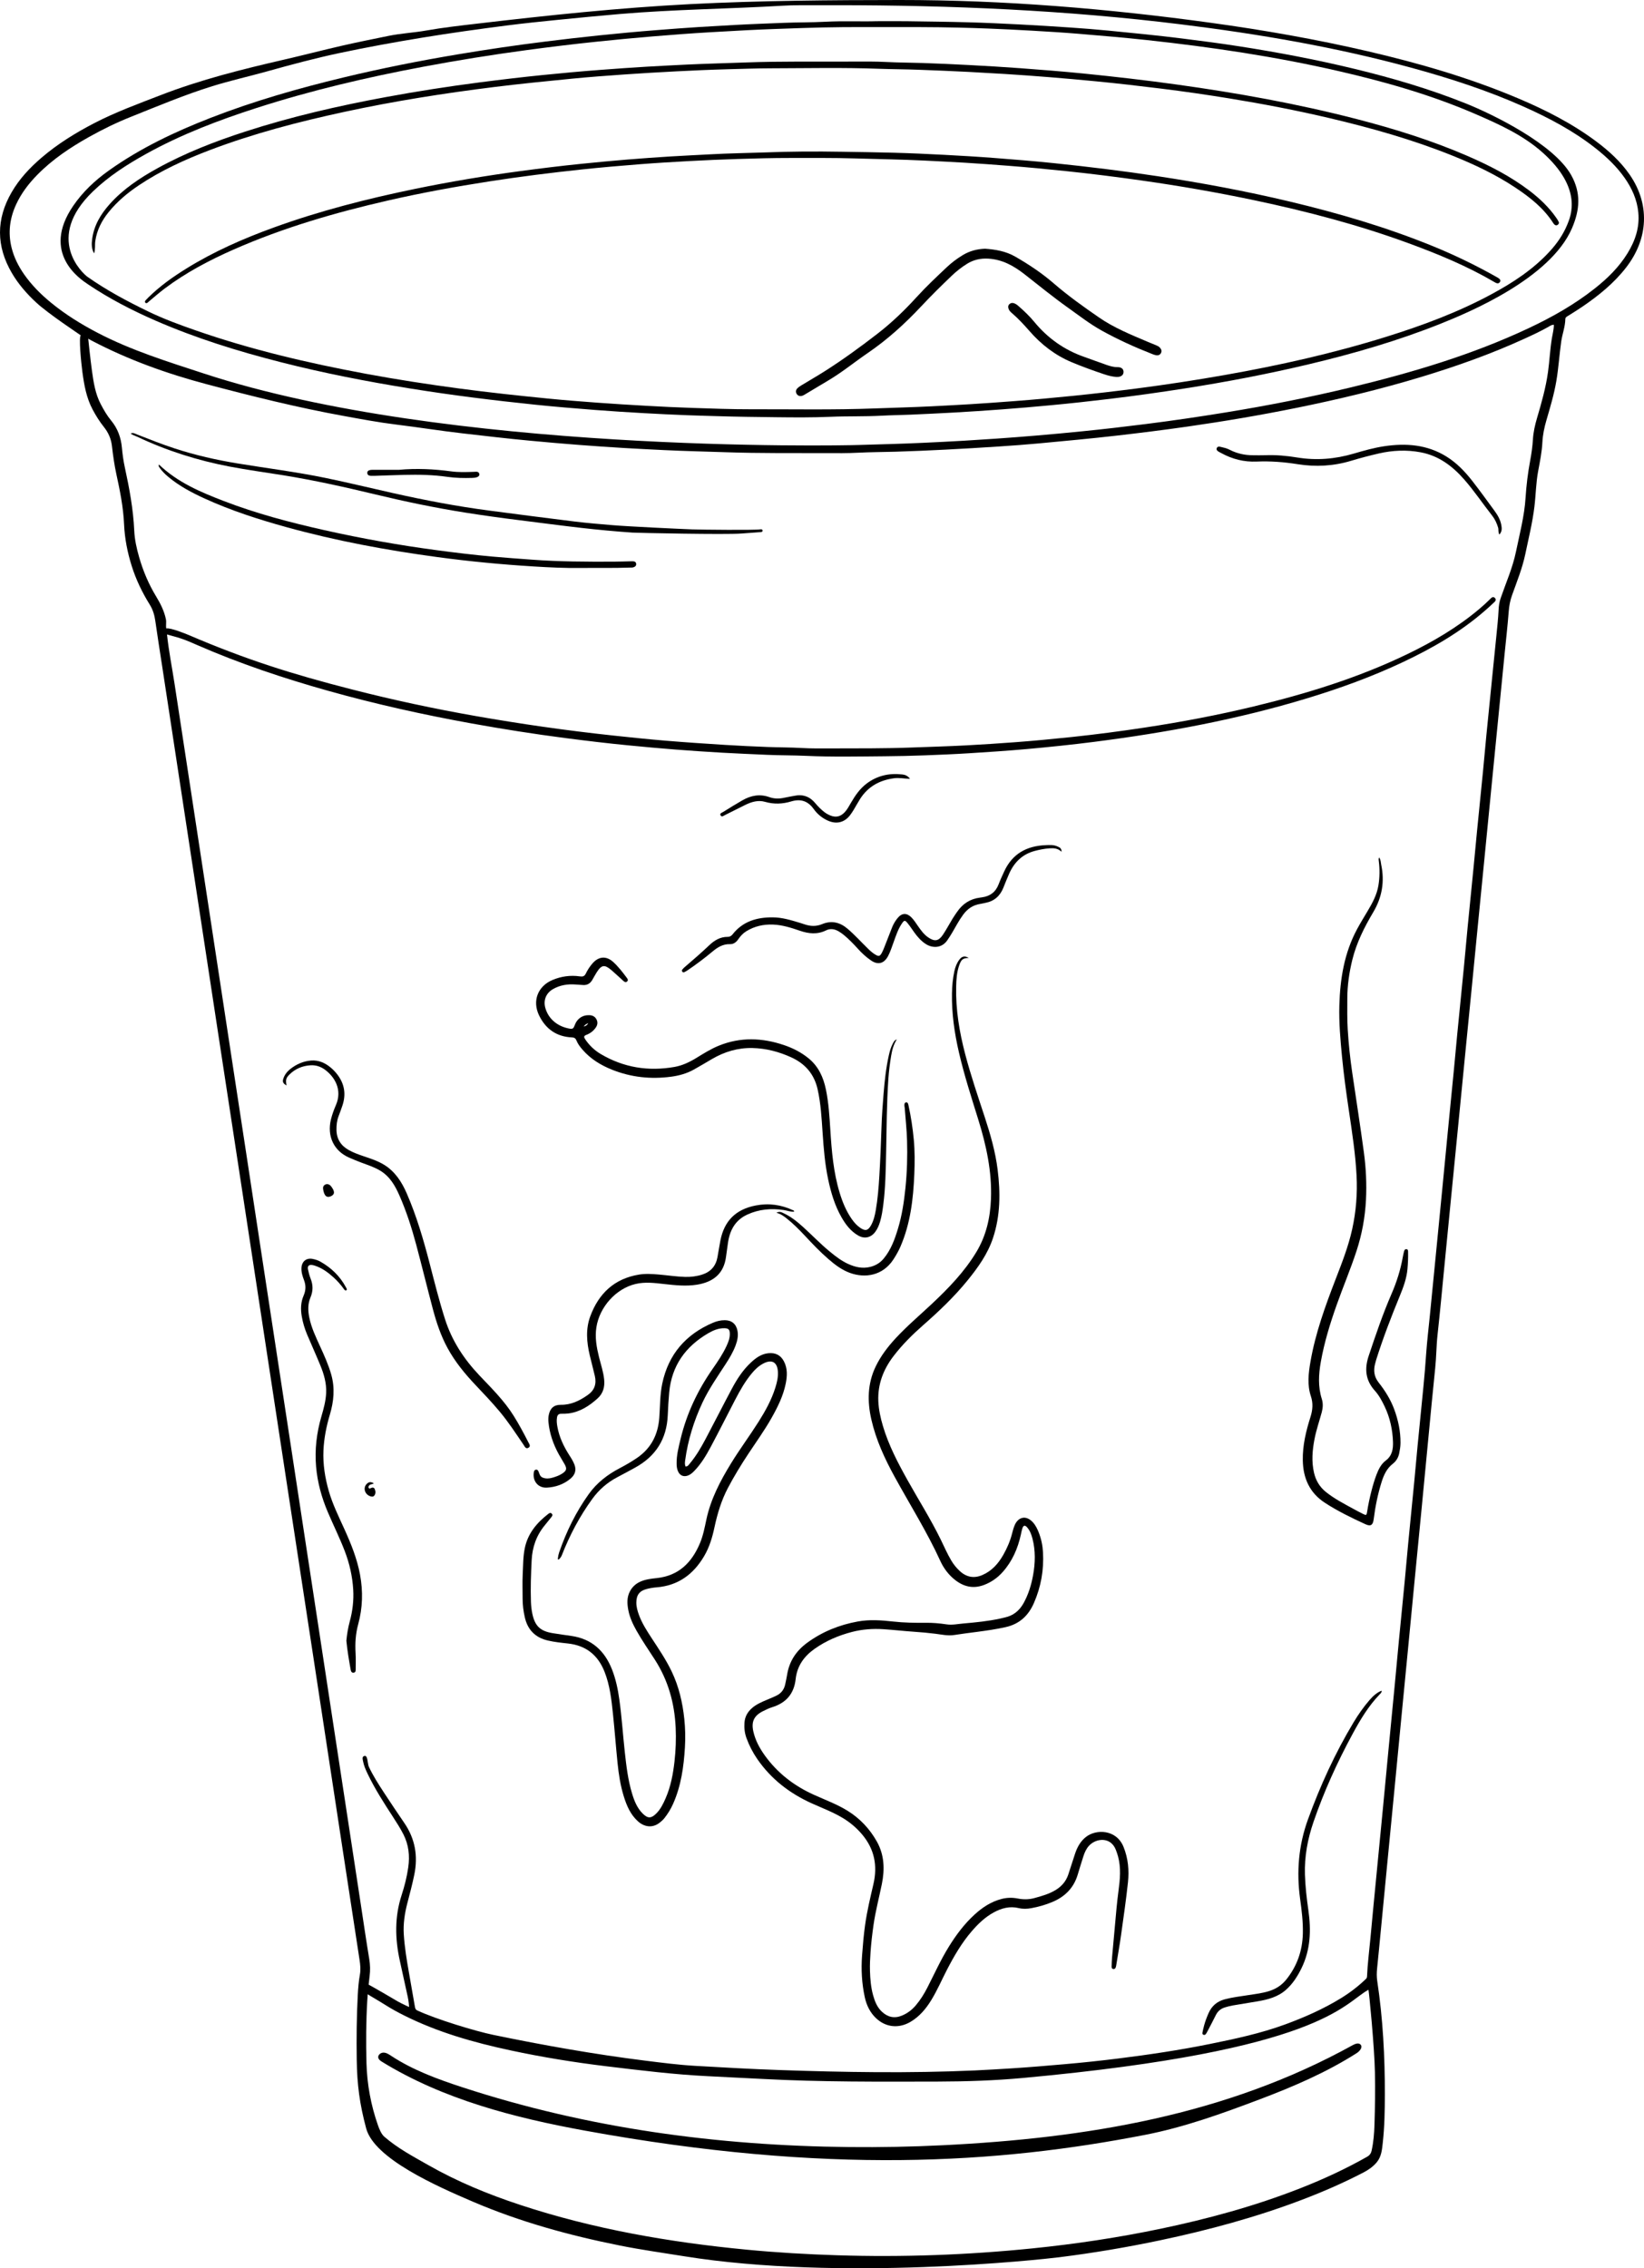 <?xml version="1.0" encoding="UTF-8"?>
<svg xmlns="http://www.w3.org/2000/svg" version="1.1" viewBox="0 0 3438.397 4742.786">
  <!-- Generator: Adobe Illustrator 28.7.2, SVG Export Plug-In . SVG Version: 1.2.0 Build 154)  -->
  <g>
    <g id="Layer_1">
      <g>
        <path d="M3408.065,364.681c-19.092-27.42-43.573-49.561-70.191-69.387-50.14-37.348-105.452-65.414-162.802-89.681-101.622-42.999-207.187-73.505-314.459-98.44-108.127-25.134-217.344-44.249-327.306-59.408C2317.677,18.058,2099.67-.129,1881.918.001c-145.795.087-291.05,1.179-436.714,8.531-149.444,7.677-299.062,23.466-447.022,40.864-35.712,4.199-71.445,8.185-106.888,14.448-26.109,4.614-52.723,5.872-78.73,11.202-32.374,6.635-64.798,13.094-97.005,20.476-40.699,9.327-81.115,19.875-121.805,29.244-87.118,20.059-173.685,41.66-257.352,74.018-47.118,18.223-94.522,35.524-139.45,58.823-39.149,20.303-76.522,43.352-110.115,72.141-24.442,20.947-46.264,44.227-62.499,72.237-32.592,56.225-32.408,112.526.299,168.65,13.663,23.445,31.349,43.641,51.178,62.026,25.439,23.587,90.272,66.291,93.043,68.529-4.242,4.038.673,55.809,3.467,76.696,3.625,27.088,8.318,53.815,21.395,78.418,6.862,12.908,14.533,25.171,23.625,36.558,9.302,11.649,15.039,24.626,16.764,39.572,2.29,19.844,5.033,39.616,9.298,59.193,7.504,34.449,14.505,69.024,16.07,104.392,1.325,29.972,7.058,59.06,16.07,87.646,9.025,28.626,21.99,55.341,37.76,80.74,6.474,10.426,9.779,21.601,11.485,33.681,4.47,31.659,9.532,63.233,14.353,94.843,10.465,68.607,20.926,137.214,31.391,205.821,10.575,69.325,21.152,138.65,31.731,207.975,10.522,68.965,21.051,137.93,31.57,206.895,10.518,68.966,21.015,137.935,31.545,206.899s21.1,137.923,31.637,206.885c10.647,69.681,21.286,139.363,31.912,209.046,10.516,68.966,21.008,137.937,31.519,206.904,9.744,63.939,19.493,127.877,29.252,191.814,10.583,69.323,21.178,138.644,31.772,207.966,10.595,69.323,21.204,138.642,31.79,207.965,10.475,68.606,20.934,137.214,31.387,205.822,10.507,68.969,20.968,137.944,31.505,206.907,11.909,77.942,23.906,155.87,35.796,233.814,1.582,10.368,2.662,20.592.74,31.296-2.495,13.907-3.648,28.122-4.41,42.258-2.425,45.026-2.815,90.097-2.185,135.185.738,52.851,6.077,92.785,19.702,143.869,16.887,63.316,147.41,120.885,223.355,153.394,98.919,42.342,201.949,70.509,307.126,91.585,44.784,8.973,90.002,15.297,135.117,22.542,326.186,52.378,743.657,7.048,784.266,1.958,70.889-8.885,141.259-20.749,211.15-35.485,100.971-21.291,200.361-48.149,296.917-84.907,43.812-16.678,86.741-35.369,128.322-57.032,10.251-5.341,19.773-11.988,27.348-21.066,9.939-11.912,11.049-26.619,12.642-40.921,3.706-33.277,4.266-66.759,4.34-100.193.174-79.701-4.019-159.152-15.923-238.057-1.316-8.718-1.201-17.321-.297-26.057,2.766-26.751,5.279-53.528,7.864-80.297,4.682-48.477,9.33-96.957,14.018-145.433,4.758-49.198,9.564-98.392,14.318-147.59,4.683-48.477,9.309-96.958,13.991-145.435,4.787-49.56,9.628-99.115,14.418-148.675,4.649-48.115,9.239-96.234,13.901-144.348,4.733-48.835,9.56-97.662,14.278-146.499,4.718-48.837,9.329-97.686,14.031-146.526,4.842-50.285,9.465-100.594,14.732-150.834,2.425-23.131,2.343-46.382,4.889-69.516,5.29-48.044,9.689-96.185,14.415-144.292,4.69-47.745,9.31-95.497,13.998-143.242,4.795-48.83,9.653-97.652,14.453-146.48,4.658-47.384,9.263-94.771,13.921-142.154,4.8-48.829,9.649-97.653,14.452-146.481,4.659-47.382,9.275-94.77,13.934-142.154,4.801-48.829,9.638-97.653,14.441-146.481,4.659-47.384,9.282-94.769,13.945-142.152,4.769-48.466,9.565-96.93,14.354-145.395,4.073-41.23,8.146-82.463,12.232-123.692,2.976-30.017,6.42-59.996,8.732-90.064.905-11.76,3.037-22.902,6.988-33.947,10.147-28.368,21.532-56.309,27.74-85.999,6.838-32.707,14.855-65.18,18.933-98.406,3.052-24.877,3.248-50.03,7.866-74.785,3.728-19.986,7.821-39.986,8.864-60.365.804-15.723,3.998-30.861,8.396-45.955,7.92-27.181,16.09-54.283,20.829-82.342,4.609-27.284,6.258-54.874,10.14-82.21,2.243-15.787,8.315-30.893,8.622-47.041.067-3.544,2.567-4.798,5.086-6.381,10.455-6.572,20.995-13.03,31.186-19.997,34.016-23.257,65.828-49.069,91.189-81.924,21.543-27.909,33.939-58.562,36.558-89.692,2.973-35.34-6.655-71.295-29.807-104.546ZM2874.653,4443.551c-.567,17.773-2.016,35.519-5.896,53.03-1.407,6.351-4.271,10.101-9.75,13.203-44.68,25.297-91.141,46.783-138.901,65.525-95.316,37.406-193.697,64.231-293.808,85.09-87.951,18.324-176.686,31.651-266.03,40.735-136.16,13.845-272.657,18.833-409.49,14.466-63.244-2.019-126.373-5.642-189.349-11.703-161.025-15.499-319.74-42.867-473.764-93.708-66.38-21.911-130.869-48.367-191.748-83.031-32.602-18.564-63.647-34.853-92.121-59.413-6.232-5.375-10.561-16.059-13.313-23.924-14.774-42.205-22.83-85.602-24.023-130.274-1.154-43.27-.906-86.537,1.649-129.751.275-4.646.608-9.29.98-13.932,7.073,4.643,19.655,11.538,37.919,23.038,12.129,7.638,24.404,14.34,37.03,20.691,70.928,35.674,146.572,57.088,223.806,73.635,66.315,14.207,133.182,25.059,200.506,33.195,70.959,8.575,141.906,17.361,213.347,20.806,37.71,1.82,75.427,3.669,113.117,5.689,122.412,6.557,244.908,5.751,367.393,5.488,59.255-.128,118.547-2.134,177.564-7.555,626.341-57.533,669.354-155.408,722.297-184.401,1.296,4.814,12.443,118.016,13.575,172.967.757,36.743.178,73.439-.991,110.134ZM3245.745,707.193c-3.876,23.33-4.832,46.975-8.078,70.396-4.563,32.935-13.582,64.676-22.954,96.37-4.351,14.712-7.7,29.494-8.631,44.829-.902,14.891-2.99,29.635-5.739,44.306-4.825,25.741-7.989,51.667-9.658,77.841-2.435,38.228-12.329,75.212-20.026,112.564-6.937,33.669-20.943,64.942-32.038,97.193-2.769,8.049-3.912,15.822-4.301,24.26-.848,18.444-2.965,36.835-4.738,55.23-2.017,20.91-4.239,41.8-6.345,62.701-4.829,47.928-9.704,95.851-14.435,143.79-2.492,25.24-4.617,50.517-7.093,75.759-4.103,41.819-8.402,83.619-12.527,125.436-2.526,25.606-4.816,51.236-7.332,76.843-4.038,41.1-8.24,82.186-12.244,123.29-2.602,26.698-4.868,53.43-7.476,80.128-4.69,47.986-9.573,95.955-14.281,143.94-2.41,24.554-4.546,49.135-6.933,73.692-4.179,43.003-8.491,85.992-12.682,128.994-3.878,39.781-7.642,79.574-11.512,119.356-4.679,48.114-9.412,96.223-14.136,144.333-4.012,40.875-8.038,81.748-12.072,122.621-2.607,26.404-5.845,52.764-7.683,79.221-1.584,22.791-3.386,45.544-5.663,68.271-4.151,41.46-8.275,82.922-12.294,124.395-2.448,25.25-4.584,50.532-7.029,75.783-4.157,42.921-8.512,85.822-12.654,128.745-2.577,26.706-4.818,53.446-7.385,80.153-3.991,41.509-8.19,82.997-12.189,124.504-3.097,32.144-5.966,64.309-9.037,96.456-4.178,43.732-8.482,87.453-12.677,131.183-3.852,40.148-7.595,80.307-11.456,120.454-4.837,50.289-9.764,100.57-14.616,150.857-3.908,40.507-7.886,81.009-11.596,121.534-2.452,26.778-6.021,53.462-7.13,80.351-.129,3.115-1.849,4.422-3.648,6.133-15.587,14.831-32.601,27.805-50.937,39.043-36.716,22.501-75.813,39.789-116.199,54.63-51.671,18.988-105.208,30.378-158.917,41.247-62.898,12.728-126.346,22.143-189.991,30.099-37.725,4.716-75.548,8.724-113.448,12.021-37.174,3.235-74.334,6.431-111.583,8.752-25.324,1.577-50.636,3.143-75.99,4.274-136.251,6.076-272.487,3.815-408.698-.886-58.484-2.019-116.929-5.352-175.356-8.714-34.828-2.004-69.438-6.465-104.072-10.788-107.156-13.373-213.352-32.229-319.052-54.104-35.988-7.448-118.622-32.331-158.402-50.942-4.099-1.917-4.553-5.026-5.18-8.667-4.066-23.581-8.228-47.144-12.372-70.71-4.644-26.412-9.043-52.879-10.733-79.667-1.381-21.899,1.796-43.373,7.264-64.607,5.155-20.014,10.567-39.949,14.718-60.244,7.98-39.028,1.802-74.914-20.766-107.937-14.351-20.998-28.546-42.107-42.476-63.386-11.538-17.626-22.937-35.387-31.892-54.517-2.997-6.4-1.772-26.63-10.577-21.931-3.807,2.031-2.193,6.735-1.543,10.279,1.723,9.371,5.536,17.997,9.621,26.534,15.095,31.552,33.998,60.854,53.008,90.098,7.72,11.878,15.349,23.802,21.813,36.449,11.164,21.842,13.566,44.888,10.185,68.854-2.798,19.823-7.689,39.186-13.873,58.147-14.85,45.533-13.944,91.342-3.743,137.489,6.656,30.109,9.972,45.406,16.583,75.526.383,1.739,1.982,9.191,2.789,21.085-10.621-4.808-21.238-9.856-31.263-16.111-4.487-2.799-38.918-22.805-53.387-30.684.64-6.012,1.32-12.02,2.073-18.014,1.515-12.038,1.193-23.696-.81-35.713-6.331-37.992-11.851-76.118-17.664-114.195-9.815-64.299-19.607-128.602-29.421-192.9-9.815-64.301-19.653-128.597-29.464-192.897-9.813-64.301-19.594-128.605-29.408-192.906-9.814-64.298-19.665-128.592-29.478-192.893-9.811-64.299-19.582-128.605-29.397-192.905-9.814-64.299-19.661-128.594-29.489-192.892-10.653-69.685-21.318-139.368-31.944-209.057-10.516-68.971-20.969-137.952-31.49-206.922-10.522-68.971-21.109-137.931-31.639-206.899-9.817-64.299-19.59-128.605-29.391-192.906-9.748-63.943-19.503-127.884-29.263-191.824-9.869-64.659-19.747-129.316-29.624-193.974-9.816-64.262-19.628-128.524-29.455-192.785-5.273-34.483-12.183-68.754-15.84-103.445,33.934,8.913,41.686,12.778,62.929,22.05,88.995,38.848,180.826,69.588,274.227,95.791,98.908,27.748,199.07,50.002,300.149,68.265,64.913,11.728,130.037,22.001,195.453,30.494,44.181,5.735,88.404,11.013,132.752,15.325,32.805,3.191,65.611,6.229,98.479,8.759,32.518,2.504,65.035,4.734,97.599,6.559,31.137,1.746,62.282,3.044,93.431,4.435,27.22,1.215,54.461.897,81.637,2.14,54.87,2.509,109.744,1.301,164.593.866,27.556-.218,55.178-.835,82.748-1.876,31.157-1.179,62.319-2.46,93.434-4.403,40.491-2.529,80.988-5.199,121.39-8.825,46.883-4.206,93.715-9.068,140.418-15.031,150.934-19.276,300.155-46.955,445.965-91.245,68.16-20.703,135.015-44.973,199.496-75.375,61.645-29.064,120.459-62.781,172.066-107.913,5.738-5.018,11.455-10.072,16.938-15.363,2.977-2.872,7.907-6.219,3.755-10.768-4.195-4.597-7.91-.16-10.919,2.854-6.932,6.945-14.208,13.484-21.704,19.816-45.852,38.73-97.184,68.749-151.005,94.708-102.542,49.459-210.651,82.688-320.989,109.264-75.483,18.181-151.69,32.647-228.462,44.238-50.51,7.627-101.126,14.319-151.932,19.661-39.986,4.204-79.988,8.042-120.091,11.01-33.609,2.486-67.215,4.724-100.87,6.502-38.042,2.01-76.103,3.074-114.161,4.488-56.672,2.105-113.336,1.707-170.008,1.86-19.988.054-40.02.291-59.956-.866-23.58-1.367-47.17-1.2-70.741-2.089-29.705-1.121-59.408-2.494-89.074-4.36-41.579-2.615-83.156-5.387-124.673-8.834-36.442-3.024-72.824-6.83-109.188-10.719-49.332-5.275-98.555-11.442-147.679-18.461-46.635-6.664-93.138-14.085-139.539-22.203-87.214-15.262-173.72-33.803-259.488-55.755-125.715-32.178-221.499-62.351-340.874-113.503-6.2-2.657-39.666-16.257-47.612-13.935-1.28-6.635.557-12.966-.786-19.415-3.634-17.46-11.498-32.834-20.563-47.795-15.543-25.654-27.136-53.004-35.388-81.802-5.218-18.209-9.407-36.674-10.271-55.626-2.046-44.853-10.237-88.75-19.736-132.469-2.938-13.521-4.809-27.209-6.07-40.959-1.943-21.214-8.847-40.277-22.582-56.823-8.612-10.375-15.268-22.02-21.569-33.982-11.624-22.071-15.164-46.112-18.535-70.23-2.817-20.153-7.738-65.645-7.738-66.865,2.345,1.295,4.643,2.689,6.446,3.638,76.955,40.458,158.283,69.577,242.083,91.768,94.445,25.009,189.25,48.597,285.471,66.081,36.461,6.625,72.928,13.521,109.654,18.005,46.74,5.706,93.22,13.238,140.01,18.563,46.78,5.323,93.52,10.916,140.411,15.241,33.903,3.128,67.794,6.242,101.753,8.769,31.795,2.367,63.579,4.689,95.413,6.528,27.865,1.61,55.73,3.028,83.608,4.374,43.133,2.083,86.291,2.972,129.432,4.457,69.761,2.402,139.515,1.565,209.274,1.856,22.168.093,44.376.283,66.5-.858,26.125-1.347,52.257-1.327,78.379-2.105,34.796-1.037,69.582-2.562,104.349-4.331,37.275-1.897,74.534-4.127,111.776-6.576,28.188-1.855,56.373-3.905,84.497-6.534,54.435-5.089,108.875-10.091,163.204-16.346,48.588-5.596,97.108-11.643,145.512-18.564,76.797-10.98,153.286-23.907,229.319-39.326,87.858-17.816,174.985-38.678,260.835-64.659,73.378-22.207,145.521-47.761,215.299-79.658,17.163-7.845,34.313-15.788,50.763-25.131,3.337-1.896,6.605-4.484,11.356-4.185-.053,9.639-2.608,18.754-4.14,27.978ZM3403.689,529.963c-17.971,29.12-42.103,52.589-68.792,73.635-42.468,33.488-89.252,59.827-138.008,82.75-118.503,55.715-243.311,92.637-370.165,123.315-87.442,21.146-175.65,38.477-264.447,52.906-55.076,8.951-110.259,17.059-165.623,24.032-44.557,5.613-89.141,10.861-133.834,15.278-31.358,3.098-62.709,6.157-94.117,8.733-28.519,2.34-57.027,4.669-85.582,6.582-22.412,1.501-44.821,2.972-67.243,4.325-28.589,1.724-57.186,3.042-85.791,4.399-44.59,2.112-89.198,3.095-133.804,4.484-46.864,1.46-862.127,17.07-1369.192-149.196-75.772-24.846-151.653-48.199-222.563-85.12-34.576-18.002-67.627-38.422-97.849-63.184-21.183-17.356-40.418-36.591-56.168-59.115-11.977-17.128-21.249-35.576-26.31-55.924-7.767-31.225-3.891-61.318,9.492-90.353,10.787-23.401,26.203-43.521,44.143-61.817,31.872-32.503,69.281-57.459,108.767-79.547,28.259-15.808,57.351-29.964,87.413-41.957,56.312-22.466,112.185-46.039,170.218-64.058,37.518-11.649,75.817-20.142,113.589-30.686,50.372-14.062,100.853-27.647,152.026-38.51,57.832-12.277,115.985-22.816,174.325-32.388,58.295-9.565,116.797-17.669,175.371-25.22,35.567-4.585,71.264-8.208,106.949-11.806,43.245-4.362,86.514-8.519,129.819-12.227,113.282-9.7,228.603-10.699,341.152-17.395,22.108-1.315,44.329-.913,66.5-.962,14.627-.03,29.256-.066,43.883-.072,241.793-.094,482.771,10.396,722.866,40.143,162.071,20.08,322.809,47.425,480.573,90.488,80.651,22.014,160.044,47.709,236.445,81.908,52.838,23.651,103.824,50.66,149.522,86.708,22.915,18.075,43.968,37.985,60.783,62.022,15.213,21.747,25.862,45.325,28.445,72.084,3.032,31.414-6.606,59.519-22.793,85.746Z"/>
        <path d="M2271.805,3840.5c-11.762,9.035-18.512,21.243-23.133,34.833-5.024,14.769-9.456,29.74-14.467,44.513-4.739,13.97-13.854,24.492-26.457,32.119-13.857,8.386-29.218,12.697-44.652,16.869-11.437,3.091-22.83,3.12-34.485.825-11.116-2.189-22.338-2.013-33.487.828-22.091,5.632-40.416,17.732-56.944,32.862-21.338,19.534-38.472,42.46-53.656,66.978-17.061,27.551-30.344,57.065-45.074,85.827-6.815,13.308-14.655,25.867-24.39,37.278-7.955,9.323-17.479,16.421-28.697,21.062-15.749,6.515-29.767,3.326-42.107-8.345-9.927-9.39-14.632-21.551-18.162-34.194-4.605-16.493-6.016-33.521-6.542-50.557-.402-13.042.226-26.076,1.135-39.139,1.334-19.189,3.544-38.222,6.269-57.24,4.121-28.767,11.546-56.844,17.356-85.257,6.363-31.118,5.431-61.391-10.7-89.819-14.803-26.088-34.737-47.337-60.199-63.276-22.583-14.137-47.588-23.216-71.711-34.136-41.19-18.647-75.893-45.455-102.36-82.355-10.861-15.142-19.606-31.468-23.746-49.839-4.557-20.224,1.33-32.817,19.733-42.177,6.454-3.282,13.09-6.443,19.976-8.593,29.109-9.092,45.52-28.337,48.844-58.829,2.998-27.499,17.692-47.748,39.864-63.357,23.773-16.736,49.965-27.868,78.003-35.123,21.667-5.606,43.67-7.154,65.854-5.695,21.67,1.425,43.266,3.966,64.935,5.386,14.473.949,28.868,2.334,43.258,4.088,13.273,1.617,26.411,4.791,40.032,2.603,15.733-2.526,31.57-4.4,47.369-6.497,20.116-2.669,40.16-5.537,60.016-9.99,28.681-6.431,47.335-23.855,58.861-50.137,14.858-33.876,21.113-69.311,19.097-106.157-.776-14.167-3.624-28.04-8.831-41.339-3.068-7.833-6.731-15.419-12.442-21.607-15.062-16.321-31.212-9.927-37.929,6.124-2.232,5.332-3.88,10.958-5.272,16.578-3.958,15.996-10.373,30.98-18.449,45.247-10.417,18.406-23.967,33.8-43.845,42.4-17.481,7.565-33.323,4.588-47.312-8.323-6.989-6.451-12.885-13.774-17.752-21.953-8.376-14.078-14.844-29.107-22.024-43.783-20.936-42.79-46.439-83.03-69.618-124.568-20.194-36.188-39.424-72.816-51.295-112.821-5.079-17.115-8.944-34.451-9.667-52.269-1.434-35.295,10.602-66.277,31.75-93.983,18.142-23.768,39.276-44.755,61.688-64.438,33.333-29.272,65.446-59.721,93.46-94.259,21.827-26.91,41.83-54.879,52.931-88.249,15.605-46.913,15.709-94.928,9.676-143.194-4.696-37.56-15.171-73.818-26.946-109.732-14.245-43.448-29.068-86.719-40.724-130.983-12.248-46.509-20.153-93.569-19.038-141.852.344-14.894,1.286-29.718,6.212-43.968,4.482-12.966,7.583-15.41,20.145-15.987-8.354-4.765-14.262-3.723-19.927,3.987-5.233,7.122-8.325,15.254-10.193,23.869-3.319,15.301-4.716,30.791-4.988,46.43-.728,41.982,5.228,83.141,14.691,123.918,10.924,47.073,25.751,93.01,40.094,139.088,16.913,54.33,28.983,109.365,26.763,166.805-1.526,39.484-10.028,76.897-30.632,111.009-25.052,41.478-58.466,75.932-93.471,108.756-25.158,23.592-51.546,45.876-75.024,71.232-16.602,17.928-31.373,37.186-42.023,59.353-17.152,35.704-17.659,72.765-9.055,110.572,9.684,42.549,27.783,81.726,48.603,119.714,32.108,58.58,67.78,115.211,95.637,176.121,6.058,13.247,14.504,25.257,25.394,35.143,19.135,17.373,40.796,24.692,66.119,15.091,15.204-5.764,28.186-14.901,38.995-27.033,20.093-22.55,31.642-49.274,38.056-78.478.935-4.252,1.676-8.578,3.03-12.699,2.173-6.612,5.474-7.352,10.029-2.162,5.879,6.699,8.932,14.92,11.13,23.401,6.589,25.424,5.915,51.056,1.284,76.639-3.699,20.444-9.722,40.169-19.916,58.478-8.803,15.809-21.587,26.14-39.426,29.952-3.19.683-6.345,1.529-9.533,2.226-25.193,5.503-50.809,7.993-76.427,10.225-11.881,1.034-23.779,3.664-35.767,1.869-14.381-2.153-28.783-3.428-43.334-3.275-22.872.241-45.711-.083-68.5-2.648-24.551-2.764-49.215-4.498-73.749-.046-38.4,6.969-73.851,21.147-105.536,44.266-23.057,16.825-37.83,38.76-42.278,67.281-1.003,6.441-2.561,12.796-3.83,19.196-2.11,10.639-7.8,18.79-17.442,23.72-6.768,3.462-13.88,6.264-20.899,9.22-11.066,4.662-22.104,9.37-31.282,17.39-9.129,7.977-14.784,17.933-15.656,30.098-.785,10.925.176,21.652,3.997,32.178,5.745,15.827,13.359,30.632,22.878,44.427,28.835,41.789,67.515,71.523,113.485,92.322,21.49,9.724,43.666,17.989,64.055,30.075,15.755,9.338,29.58,20.864,41.435,34.893,25.875,30.62,32.798,65.311,23.819,103.99-6.558,28.252-13.351,56.481-17.389,85.26-2.972,21.181-4.738,42.452-6.341,63.792-2.22,29.573-.602,58.722,5.656,87.553,3.589,16.537,10.887,31.751,23.331,43.618,20.459,19.51,47.707,22.277,72.214,7.852,18.982-11.172,32.594-27.533,43.875-46.072,12.299-20.212,21.652-41.947,32.487-62.916,14.708-28.461,30.735-56.088,51.759-80.475,13.35-15.484,27.946-29.544,46.12-39.433,16.452-8.951,33.502-13.493,52.351-8.954,8.526,2.054,17.393,1.715,26.016.151,15.393-2.792,30.422-7.113,44.814-13.223,25.762-10.935,43.938-29.121,52.215-56.386,4.003-13.188,7.961-26.393,12.228-39.498,2.481-7.616,5.788-14.961,11.181-21.032,14.334-16.141,45.728-20.239,56.626,8.46,1.671,4.402,3.236,8.87,4.471,13.41,6.528,24.02,4.139,48.194.919,72.343-3.112,23.343-5.149,46.791-7.207,70.242-2.026,23.087-4.262,46.155-6.281,69.243-.537,6.142-.686,12.324-.866,18.492-.065,2.223.434,4.534,3.063,5.089,3.022.637,4.855-1.157,5.703-3.809.657-2.057.937-4.243,1.282-6.387,3.289-20.394,6.892-40.745,9.752-61.201,5.113-36.581,10.483-73.15,14.376-109.868,2.656-25.054.431-49.896-9.19-73.822-14.97-37.23-57.248-37.451-78.12-21.419Z"/>
        <path d="M1613.354,2965.389c12.917-22.832,24.663-46.253,29.925-72.123,3.194-15.703,4.149-31.8-3.744-46.846-6.764-12.894-17.677-18.354-32.26-16.947-15.026,1.45-26.3,9.773-36.791,19.509-17.005,15.779-29.341,35.09-40.125,55.331-18.442,34.616-36.14,69.627-54.522,104.275-9.532,17.966-19.725,35.599-32.879,51.279-2.453,2.923-4.456,6.608-9.161,6.561-1.942-4.633-1.325-8.978-.746-13.228,5.731-42.042,18.167-82.104,36.12-120.464,13.295-28.41,31.261-54.048,48.283-80.242,8.121-12.497,15.856-25.24,21.048-39.307,3.663-9.922,5.987-19.983,3.89-30.748-2.754-14.143-12.009-21.971-26.657-21.956-8.481.009-16.654,1.931-24.326,5.19-57.133,24.263-93.421,66.106-106.317,127.32-4.956,23.524-4.395,47.587-6.184,71.408-2.665,35.499-17.148,64.022-46.966,84.291-11.443,7.779-23.375,14.691-35.606,21.079-25.484,13.312-47.819,30.435-64.692,53.922-26.894,37.433-47.024,78.387-62.047,121.889-1.411,4.083-2.326,8.433-2.777,12.732-.733,6.986,6.286-1.431,8.117-6.114,16.469-42.142,37.469-81.845,64.112-118.452,13.664-18.776,30.814-33.711,51.376-44.651,12.823-6.823,25.672-13.601,38.375-20.641,42.883-23.765,65.635-59.719,67.794-109.185.693-15.86,1.558-31.803,3.026-47.697,5.175-56.05,34.059-96.072,81.58-123.821,10.315-6.023,21.484-10.777,33.945-10.517,8.437.175,10.99,2.679,11.249,11.096.287,9.343-3.003,17.812-6.834,26.08-7.979,17.226-18.694,32.827-29.472,48.325-31.014,44.599-53.851,92.864-66.607,145.784-4.168,17.294-8.687,34.499-8.35,52.518.103,5.531.81,10.898,3.142,15.898,4.041,8.667,11.795,11.595,20.668,8.28,5.296-1.978,9.283-5.629,13.089-9.54,14.611-15.005,25.147-32.906,34.896-51.145,17.29-32.346,33.731-65.145,50.63-97.702,10.219-19.685,21.122-38.973,35.491-56.02,6.582-7.809,13.956-14.789,23.104-19.632,18.191-9.628,29.696-3.179,30.844,17.292.64,11.433-2.007,22.352-5.387,33.11-8.015,25.511-20.817,48.685-35.024,71.159-18.641,29.488-39.506,57.498-57.743,87.256-22.493,36.7-42.349,74.51-51.437,117.103-3.557,16.674-6.715,33.504-13.331,49.332-16.991,40.651-44.377,68.359-90.544,73.272-11.443,1.219-23.047,2.519-33.907,7.264-9.743,4.258-17.006,10.845-22.01,20.167-6.785,12.638-6.053,26.039-3.532,39.343,2.932,15.472,9.544,29.655,17.255,43.319,11.8,20.905,25.542,40.583,38.48,60.765,27.748,43.281,41.003,90.819,43.332,141.921,1.08,23.667.202,47.189-2.443,70.637-2.973,26.364-7.86,52.375-18.539,76.927-5.086,11.694-10.651,23.106-19.917,32.221-10.372,10.204-17.446,10.27-27.856.003-12.047-11.88-17.957-27.118-22.666-42.857-8.356-27.922-11.762-56.744-14.928-85.584-4.031-36.722-6.366-73.621-11.467-110.23-3.011-21.61-7.409-42.893-15.493-63.264-15.391-38.782-42.34-63.525-84.616-69.658-13.255-1.922-26.534-3.713-39.745-5.91-25.491-4.24-36.704-14.93-42.069-40.336-1.717-8.133-2.663-16.433-2.955-24.797-1.014-29.055.055-58.062,1.475-87.075,1.337-27.322,9.851-51.854,27.349-73.086,4.615-5.601,9.184-11.24,13.667-16.947,1.792-2.283,3.811-4.846.928-7.657-2.848-2.777-5.381-.777-7.684,1.019-23.818,18.569-42.362,40.763-48.621,71.299-3.66,17.859-3.423,36.076-4.335,54.144-.859,17.045-.155,34.167-.194,51.256-.03,13.117,1.633,26.054,4.5,38.804,5.905,26.258,21.766,42.694,48.27,48.844,13.827,3.209,27.88,4.679,41.902,6.198,37.678,4.081,62.739,23.994,76.601,58.964,11.247,28.373,14.526,58.316,17.672,88.232,3.598,34.22,6.139,68.551,9.607,102.787,2.377,23.461,5.989,46.781,12.946,69.396,6.032,19.607,13.969,38.264,29.659,52.45,12.202,11.031,29.908,15.746,46.432,2.102,3.098-2.557,6.083-5.16,8.607-8.294,7.561-9.391,13.74-19.611,18.637-30.625,16.632-37.411,22.137-77.204,24.611-117.529,1.221-19.915.802-39.888-1.296-59.807-3.64-34.538-11.421-67.887-26.52-99.383-11.831-24.678-27.183-47.187-42.093-69.986-9.945-15.207-19.772-30.465-26.112-47.662-3.158-8.567-5.686-17.272-5.592-26.448.162-15.748,6.699-24.281,21.936-28.201,6.627-1.704,13.49-2.837,20.312-3.374,45.14-3.557,77.085-27.138,99.527-65.204,11.012-18.682,17.135-39.18,21.62-60.221,6.081-28.519,14.408-56.254,28.036-82.194,13.022-24.786,27.635-48.612,43.058-71.97,16.212-24.553,33.482-48.422,47.997-74.079Z"/>
        <path d="M2833.153,4274.37c-1.415.57-2.786,1.248-4.037,1.941-265.187,146.791-558.345,194.556-857.359,209.256-65.144,3.203-130.383,4.472-195.602,3.806-275.471-2.815-545.974-39.061-808.534-124.822-51.893-16.95-103.789-35.86-149.407-65.848-4.908-3.226-10.106-6.7-15.978-6.82-5.872-.12-12.219,4.858-11.096,10.623.768,3.941,4.48,6.505,7.9,8.609,127.941,78.713,277.383,117.092,423.862,143.823,507.926,92.693,864.084,68.698,1171.442,9.053,82.708-16.05,162.208-44.829,240.802-74.567,70.059-26.508,138.75-55.999,202.132-96.293,6.345-4.034,13.37-12.159,8.443-17.838-3.013-3.472-8.021-2.755-12.568-.924Z"/>
        <path d="M2941.314,2611.958c-3.226-.13-4.241,2.376-4.862,4.921-.948,3.876-1.842,7.771-2.545,11.697-4.75,26.548-12.728,51.971-23.522,76.789-18.393,42.289-33.181,85.97-47.794,129.714-9.06,27.122-6.786,51.024,12.941,72.874,8.739,9.682,14.958,21.393,20.595,33.266,11.072,23.312,16.375,48.144,17.298,73.635.522,14.424-1.57,28.893-15.02,38.971-9.811,7.352-15.19,18.243-19.526,29.656-4.138,10.886-7.417,22.005-10.315,33.246-3.804,14.754-6.992,29.645-9.321,44.719-1.07,6.928-1.917,7.347-8.288,4.187-7.154-3.549-14.22-7.291-21.22-11.139-19.409-10.668-39.133-20.812-56.533-34.781-12.992-10.429-21.066-23.785-24.868-39.894-5.619-23.802-3.568-47.479,1.018-71.129,3.67-18.921,10.011-37.119,15.061-55.668,2.533-9.306,3.044-18.742.114-27.939-8.188-25.7-6.656-51.612-2.041-77.559,7.265-40.858,19.432-80.36,33.288-119.412,13.352-37.632,28.929-74.436,41.36-112.408,11.354-34.68,17.917-70.309,19.768-106.643,1.7-33.382.089-66.833-4.41-99.939-7.559-55.641-16.181-111.139-24.367-166.695-4.385-29.757-7.508-59.677-9.346-89.667-1.332-21.735-.964-43.591-.885-65.392.101-27.312,3.99-54.179,10.538-80.687,8.808-35.654,25.106-68.018,43.709-99.329,18.446-31.048,24.122-64.108,16.625-99.431-1.024-4.824-.648-10.049-4.364-15.043-1.514,3.113-.959,5.28-.685,7.423,2.172,16.992,2.019,33.982-.715,50.871-3.195,19.747-12.597,36.961-22.684,53.868-7.441,12.471-15.056,24.86-21.936,37.641-26.814,49.803-35.6,103.966-37.127,159.606-.984,35.919,2.131,71.712,5.585,107.468,3.66,37.888,8.898,75.568,14.467,113.193,6.632,44.804,13.582,89.592,15.937,134.841,1.967,37.795-.977,75.386-9.165,112.499-7.939,35.972-21.347,70.08-34.547,104.282-21.714,56.257-42.316,112.862-52.678,172.578-4.181,24.102-7.066,48.441.837,72.179,4.995,15.005,3.781,28.861-.863,43.544-9.316,29.457-16.601,59.44-16.016,90.67.695,37.151,14.087,67.802,46.209,88.707,26.873,17.49,55.612,31.45,84.667,44.761,11.184,5.123,15.835,1.981,17.404-10.503,3.309-26.318,8.53-52.198,16.463-77.549,4.639-14.824,10.821-28.445,23.491-38.306,7.135-5.554,11.633-13.075,13.386-21.858,1.414-7.078,2.658-14.212,2.721-21.545.212-24.277-4.717-47.55-13.032-70.208-7.592-20.683-19.186-39.136-32.705-56.308-9.696-12.316-11.166-25.509-7.157-39.981.678-2.448,1.216-4.939,1.979-7.36,14.309-45.387,31.391-89.757,49.473-133.742,7.478-18.19,14.241-36.457,16.014-56.264,1.069-11.956,1.527-23.906,1.289-35.892-.051-2.556-.164-5.392-3.701-5.535Z"/>
        <path d="M1195.997,2169.134c5.037.238,7.699,1.625,9.652,6.517,2.826,7.08,7.535,13.206,12.551,19.009,16.794,19.435,38,32.438,61.536,41.887,39.945,16.039,81.391,20.443,123.902,14.772,16.611-2.216,32.743-6.647,47.503-14.915,12.668-7.094,25.163-14.502,37.673-21.874,26.241-15.464,54.656-23.894,85.014-23.193,28.155.65,55.177,7.697,80.927,19.434,29.363,13.386,48.167,35.073,55.31,66.97,6.69,29.874,8.336,60.267,10.376,90.601,2.214,32.937,4.861,65.792,11.744,98.124,5.836,27.419,13.769,54.186,27.787,78.744,8.744,15.319,19.214,29.127,34.859,38.143,13.051,7.521,26.49,4.685,35.568-7.372,4.877-6.478,7.951-13.823,10.25-21.512,3.545-11.854,5.284-24.054,6.831-36.296,4.511-35.69,5.051-71.65,5.82-107.491,1.108-51.527,1.159-103.067,4.686-154.519,1.117-16.282,3.124-32.444,5.828-48.532,2.02-12.019,5.024-23.692,11.821-34.241-4.808,1.382-6.477,5.331-8.417,8.93-4.173,7.744-6.428,16.19-8.322,24.688-5.92,26.584-8.747,53.623-10.966,80.702-1.895,23.109-3.553,46.267-4.298,69.435-1.083,33.724-2.452,67.42-4.455,101.103-1.442,24.26-3.364,48.46-7.523,72.403-1.86,10.7-4.393,21.392-9.705,31.066-6.269,11.419-12.111,12.891-22.693,5.653-7.265-4.971-13.033-11.51-18.044-18.723-11.524-16.594-19.067-35.046-24.939-54.212-13.17-42.979-16.817-87.423-19.648-131.94-1.796-28.223-3.494-56.429-9.197-84.214-5.246-25.564-15.496-48.404-36.225-65.325-15.364-12.543-32.795-21.435-51.517-27.766-45.502-15.386-90.928-17.147-136.149,1.211-16.574,6.728-31.66,16.209-46.821,25.521-14.348,8.813-29.363,16.022-46.049,18.964-54.594,9.626-106.183,1.421-154.127-26.916-13.277-7.847-24.283-18.343-32.857-31.308-2.842-4.298-2.807-6.75,2.685-8.825,7.924-2.993,14.645-8.022,19.576-15.101,3.547-5.094,4.779-10.546,2.013-16.423-2.9-6.159-7.776-9.205-14.6-9.599-14.551-.839-26.383,6.789-31.626,21.566-1.721,4.854-3.572,7.626-9.06,6.773-24.086-3.744-45.062-18.59-52.121-43.509-4.507-15.915,1.393-30.855,15.672-39.191,14.917-8.707,31.357-11.174,48.27-9.77,5.047.42,10.109.679,15.16,1.014,8.46.56,14.705-3.203,18.964-10.371,3.153-5.306,5.973-10.818,9.281-16.022,10.191-16.028,16.502-16.996,31.045-4.543,8.268,7.08,16.176,14.578,24.253,21.879,2.521,2.279,5.325,4.533,8.514,1.556,2.818-2.63.804-5.451-.926-7.755-8.724-11.621-17.549-23.211-28.353-32.998-14.3-12.954-30.137-11.834-42.944,2.71-5.794,6.579-10.592,13.934-14.371,21.778-2.765,5.739-6.504,6.549-12.278,5.719-19.822-2.849-39.154-.159-57.508,7.622-30.71,13.017-42.418,43.976-27.866,73.952,13.817,28.462,36.508,44.502,68.531,46.009ZM1230.38,2139.425c-2.811,4.805-5.906,6.042-9.574,6.941q2.846-4.527,9.574-6.941Z"/>
        <path d="M1143.701,3110.533c18.423-.983,35.717-6.988,49.958-19.198,8.556-7.335,12.225-16.859,7.988-28.376-2.665-7.243-6.705-13.656-10.829-20.061-11.89-18.469-21.187-38.022-25.105-59.835-1.159-6.457-1.888-12.905-.713-19.471.906-5.06,3.516-7.595,8.86-7.524,5.063.068,10.182.001,15.192-.653,24.08-3.145,43.497-15.75,60.911-31.56,11.405-10.355,15.183-23.733,13.618-39.367-1.61-16.086-6.849-31.131-10.68-46.59-5.074-20.47-8.874-40.861-5.625-62.282,6.473-42.681,40.881-81.217,82.072-90.922,19.88-4.684,39.679-2.103,59.461.089,23.095,2.559,46.204,5.127,69.331,1.334,33.835-5.551,55.919-23.139,60.374-58.664,1.172-9.338,2.597-18.643,3.891-27.965,3.719-26.789,15.158-48.38,40.922-60.087,24.196-10.993,49.496-13.201,75.601-9.335,7.29,1.08,14.381,3.992,21.842,3.499.357-2.231-.928-2.458-1.835-2.884-25.075-11.765-51.157-15.398-78.472-10.08-41.335,8.046-65.572,31.806-73.701,72.869-2.321,11.72-4.012,23.564-6.204,35.312-3.437,18.433-14,30.504-32.034,36.311-11.576,3.729-23.615,5.131-35.384,4.831-18.411-.468-36.75-3.375-55.144-4.961-13.746-1.184-27.597-2.142-41.282.082-51.624,8.39-84.488,39.336-102.186,87.232-9.891,26.771-7.517,54.263-1.108,81.506,3.405,14.473,7.375,28.815,10.677,43.31,3.736,16.402-.448,29.725-14.915,39.832-17.035,11.901-34.712,20.681-56.214,20.434-14.655-.168-22.695,7.433-25.371,21.838-.867,4.666-.982,9.393-.539,14.121,2.268,24.241,10.157,46.69,21.838,67.887,3.854,6.993,8.269,13.677,12.11,20.676,5.047,9.195,3.971,13.137-4.886,19.086-6.402,4.3-13.621,6.75-20.976,8.87-6.798,1.96-13.505,2.42-20.239-.306-5.486-2.22-6.506-7.361-8.338-12.071-.935-2.406-2.432-4.848-5.436-4.5-3.458.402-4.351,3.143-4.786,6.286-2.479,17.889,9.225,32.251,27.353,31.285Z"/>
        <path d="M1105.536,3027.012c5.036-3.162,1.219-7.958-.639-11.618-9.536-18.78-19.495-37.332-30.68-55.208-19.817-31.671-46.319-57.677-71.765-84.539-32.164-33.954-57.197-72.056-71.569-116.938-12.404-38.735-22.203-78.16-32.419-117.48-12.875-49.56-27.227-98.642-47.674-145.703-10.429-24.005-24.191-45.607-47.102-59.823-13.374-8.3-28.281-13.098-43.074-18.082-10.676-3.598-21.269-7.385-31.135-12.908-16.556-9.268-25.516-23.143-25.75-42.396-.115-9.52.851-18.822,4.168-27.812,2.889-7.829,5.92-15.616,8.503-23.546,7.505-23.048,4.212-44.354-10.541-63.813-4.206-5.549-8.988-10.562-14.247-14.965-11.783-9.866-25.425-15.9-40.993-14.676-15.885,1.25-30.251,7.47-42.826,17.277-7.252,5.654-12.934,12.611-15.563,21.804-1.731,6.059.582,9.497,7.09,12.935-2.212-11.692-1.265-15.563,6.163-22.868,12.133-11.93,26.927-18.137,43.877-19.196,11.365-.709,21.545,2.737,30.569,9.452,19.945,14.84,36.533,41.571,22.668,73.66-4.161,9.631-7.8,19.535-10.361,29.792-8.876,35.539,6.415,66.293,37.683,80.029,8.299,3.645,16.694,7.097,25.176,10.29,13.578,5.113,27.454,9.484,40.004,17.016,20.385,12.233,31.427,31.723,40.553,52.574,14.435,32.987,25.452,67.197,34.743,101.917,12,44.849,22.983,89.969,34.893,134.843,7.455,28.09,16.626,55.616,30.569,81.334,15.887,29.308,36.857,54.69,59.7,78.721,16.749,17.622,33.422,35.313,49.088,53.944,18.517,22.022,34.099,46.107,50.277,69.79,2.474,3.623,4.737,9.885,10.612,6.195Z"/>
        <path d="M720.163,3197.012c-11.848-26.09-24.611-51.812-32.543-79.519-7.94-27.734-12.419-55.975-11.12-84.834,1.145-25.445,6.12-50.359,13.396-74.742,8.252-27.653,10.91-55.349,2.957-83.569-5.738-20.361-14.408-39.515-23.152-58.67-9.04-19.802-18.524-39.439-22.857-61.019-2.839-14.146-3.235-28.221,2.486-41.716,5.558-13.111,5.659-25.889.426-39.099-2.523-6.369-4.278-13.118-5.645-19.845-1.336-6.572,1.889-9.853,8.45-8.979,3.544.472,7.047,1.708,10.404,3.021,13.045,5.104,24.028,13.383,34.339,22.668,8.401,7.566,15.85,15.962,22.362,25.205,1.058,1.501,2.622,3.039,4.497,2.037,2.093-1.119,1.142-3.042.22-4.667-.357-.632-.691-1.277-1.037-1.917-12.4-23.034-30.48-40.42-53.093-53.254-5.087-2.888-10.667-4.637-16.364-5.787-13.119-2.649-22.735,5.293-23.388,18.721-.436,8.978,2.155,17.358,5.25,25.405,4.314,11.222,4.012,21.675-.77,32.67-5.957,13.696-6.413,28.245-3.938,42.809,2.254,13.269,6.061,26.166,11.305,38.56,9.048,21.381,18.651,42.532,27.473,64.004,7.618,18.542,13.252,37.704,12.321,58.077-.766,16.772-5.212,32.875-9.886,48.9-10.057,34.481-14.269,69.604-11.14,105.459,2.862,32.802,11.503,64.146,24.326,94.41,11.608,27.395,24.928,54.04,35.585,81.857,9.939,25.94,16.031,52.757,17.715,80.405,1.373,22.563-1.311,44.92-7.242,66.776-3.622,13.341-5.836,26.887-7.071,40.353,1.959,20.476,5.41,40.469,8.957,60.441.563,3.169,1.74,6.729,6.1,6.308,4.5-.435,4.461-4.141,4.465-7.419.013-11.264.416-22.56-.262-33.787-1.233-20.452.118-40.464,5.542-60.366,9.294-34.099,10.227-68.579,3.767-103.434-6.213-33.52-18.855-64.675-32.835-95.461Z"/>
        <path d="M1589.912,1106.874c-11.178,1.86-121.964.798-142.274.06-22.872-.832-134.397-6.078-167.236-8.902-25.988-2.235-52.011-4.303-77.892-7.47-60.062-7.35-120.063-15.201-180.059-23.068-67.289-8.825-133.873-21.581-200.084-36.386-47.076-10.526-93.948-21.948-141.204-31.701-61.126-12.615-123.04-20.333-184.571-30.432-44.433-7.294-88.273-17.267-131.123-31.258-26.575-8.677-52.565-18.954-78.575-29.17-4.197-1.648-8.339-4.591-13.531-2.12,4.037,3.518,9.069,4.628,13.558,6.754,61.668,29.2,126.195,49.556,193.162,62.375,37.035,7.09,74.405,12.076,111.612,18.085,64.477,10.415,128.208,24.506,191.697,39.785,63.131,15.193,126.658,28.485,190.837,38.587,36.906,5.809,73.891,10.961,110.965,15.547,43.529,5.385,86.998,11.299,130.578,16.227,35.653,4.031,71.382,7.437,107.202,9.863,9.025.61,195.61,4.583,228.149,1.893,12.997-1.074,26.011-1.951,39.022-2.876,2.255-.161,4.869-.467,4.799-3.103-.073-2.797-2.895-3.046-5.034-2.689Z"/>
        <path d="M1430.834,2032.893c2.61-1.206,5.143-2.654,7.527-4.269,18.056-12.22,35.442-25.329,52.178-39.31,10.493-8.766,21.69-15.596,36.266-15.142,7.315.229,13.022-4.054,17.14-10.092,4.558-6.685,9.969-12.606,16.836-16.845,17.18-10.604,36.072-14.823,56.135-14.015,19.458.781,37.813,6.644,55.99,12.884,18.451,6.334,36.444,8.304,54.744-.737,9.494-4.69,19.077-2.72,27.836,2.935,3.346,2.159,6.667,4.413,9.72,6.959,10.342,8.624,19.751,18.221,28.742,28.232,8.28,9.22,17.359,17.603,27.55,24.621,14.788,10.185,27.552,6.789,35.957-9.172,4.755-9.03,7.796-18.753,11.278-28.293,4.973-13.628,9.298-27.56,17.583-39.699,4.884-7.154,6.473-7.353,11.981-.582,5.031,6.184,9.374,12.929,14.04,19.413,6.838,9.502,14.554,18.228,24.531,24.48,13.116,8.219,32.616,8.986,44.355-8.133,3.484-5.082,6.88-10.241,9.999-15.551,7.533-12.826,14.365-26.033,23.248-38.082,9.091-12.331,20.574-20.191,35.804-22.476,3.579-.537,7.087-1.535,10.649-2.2,18.357-3.43,30.533-14.209,37.469-31.315,4.089-10.088,7.979-20.27,12.459-30.185,10.558-23.368,27.313-39.966,52.611-46.895,10.518-2.88,21.202-4.931,32.075-5.634,8.391-.542,16.767-.282,24.695,7.212.042-7.991-4.573-9.262-8.278-11.02-8.207-3.895-17.091-3.164-25.753-2.787-39.088,1.7-68.976,18.107-85.854,54.718-4.101,8.896-8.222,17.814-11.698,26.962-6.169,16.231-17.809,25.097-34.793,27.378-1.441.193-2.871.453-4.313.636-20.318,2.585-36.014,12.649-47.548,29.418-3.291,4.785-6.664,9.527-9.678,14.485-6.788,11.164-12.921,22.755-20.16,33.613-9.104,13.658-17.543,14.841-31.093,5.447-8.829-6.121-14.977-14.725-21.028-23.354-4.379-6.242-8.386-12.749-13.787-18.213-9.781-9.896-19.882-9.619-28.784,1.14-4.874,5.891-8.824,12.467-11.654,19.608-5.347,13.491-10.528,27.047-15.854,40.545-1.597,4.047-3.195,8.129-5.23,11.962-4.381,8.252-6.633,8.895-14.409,4.25-5.637-3.369-10.432-7.808-15.132-12.392-14.3-13.948-27.661-28.857-42.954-41.79-15.789-13.354-33.465-17.334-52.725-9.345-12.144,5.038-23.84,4.708-35.893.759-3.104-1.017-6.195-2.08-9.321-3.027-19.095-5.784-38.168-11.787-58.396-11.879-33.024-.149-62.49,8.348-83.789,35.663-2.797,3.587-6.271,5.17-10.238,5.134-15.717-.139-28.044,7.581-38.655,17.682-16.585,15.787-33.934,30.659-51.256,45.587-1.893,1.632-3.668,3.456-5.215,5.416-.946,1.199-.587,2.856.241,4.1.89,1.339,2.522,1.807,3.848,1.194Z"/>
        <path d="M1325.429,1173.771c-2.133-.297-4.335-.174-6.505-.13-11.984.248-23.964.717-35.947.764-56.627.218-113.226.043-169.77-4.137-28.171-2.081-56.34-4.034-84.478-6.587-38.241-3.47-76.33-8.077-114.388-13.134-79.454-10.562-158.286-24.585-236.47-42.16-71.203-16.006-141.739-34.555-209.947-60.83-48.527-18.694-96.451-38.805-135.526-76.318-1.212,3.1-.036,4.603.943,6.039,5.152,7.565,11.581,13.936,18.582,19.778,23.081,19.264,49.391,33.174,76.528,45.543,54.976,25.06,112.304,43.503,170.434,59.578,103.967,28.75,209.77,48.319,316.568,62.746,66.414,8.972,133.12,15.33,199.994,19.459,32.937,2.033,65.946,3.619,99.009,3.223,34.151-.411,68.316.433,102.463-.808,3.236-.118,6.496.312,9.609-1.27,2.952-1.498,4.485-3.583,4.007-6.921-.42-2.932-2.388-4.455-5.106-4.834Z"/>
        <path d="M2864.308,3554.744c-12.606,14.606-23.619,30.366-33.53,46.882-38.606,64.326-69.599,132.258-95.199,202.682-19.591,53.89-24.259,109.22-16.435,166.029,3.303,23.986,6.356,48.12,5.746,72.559-.902,36.119-12.13,68.237-34.8,96.373-8.91,11.061-20.193,18.668-33.554,23.236-14.844,5.073-30.389,6.741-45.772,9.156-16.455,2.582-33.041,4.488-49.183,8.757-16.098,4.258-27.514,14.063-34.139,29.473-3.589,8.35-6.834,16.805-9.174,25.581-1.306,4.898-2.433,9.853-3.383,14.831-.337,1.766.147,3.703,2.297,4.366,1.918.593,3.66.007,4.798-1.578,1.262-1.756,2.332-3.666,3.333-5.588,5.867-11.269,11.863-22.474,17.47-33.872,4.12-8.373,10.537-13.757,19.33-16.352,5.203-1.534,10.466-2.998,15.8-3.927,17.482-3.043,35.02-5.759,52.516-8.727,21.665-3.677,42.56-9.191,59.566-24.404,14.069-12.586,23.907-28.14,32.088-44.861,18.934-38.7,20.31-79.466,14.359-121.191-3.527-24.732-6.413-49.594-7.193-74.567-1.179-37.74,5.655-74.397,17.875-109.978,21.859-63.653,49.671-124.733,81.677-183.87,16.076-29.704,33.347-58.748,57.104-83.282,1.785-1.842,4.293-3.845,3.619-7.27-8.338,3.089-16.546,9.497-25.216,19.543Z"/>
        <path d="M1878.105,2568.933c-6.724,22.302-14.592,44.147-29.761,62.514-7.458,9.033-16.803,14.699-28.101,17.53-16.356,4.096-31.633.535-46.477-6.229-14.021-6.391-26.094-15.769-37.898-25.445-19.681-16.131-37.256-34.574-56.101-51.626-12.42-11.238-25.39-21.739-40.724-28.851-4.087-1.896-8.192-4.652-15.265-1.026,9.587,2.572,15.631,7.174,21.586,11.909,13.688,10.882,26.008,23.239,37.908,35.98,15.88,17.004,31.895,33.875,49.509,49.091,13.497,11.661,27.735,22.54,44.693,28.71,32.217,11.722,69.071,5.716,91.062-28.106,5.553-8.542,10.612-17.304,14.675-26.682,21.007-48.475,26.909-99.925,29.064-151.901.99-23.887,1.141-47.896-1.099-71.847-2.265-24.225-5.874-48.194-11.117-71.934-.632-2.861-1.273-6.377-4.97-5.96-3.666.413-3.607,3.989-3.556,6.914.024,1.432.524,2.849.633,4.285,1.718,22.758,4.221,45.494,4.909,68.285.999,33.009.013,66.01-3.317,98.942-2.926,28.939-7.25,57.578-15.653,85.446Z"/>
        <path d="M3125.671,1067.959c-15.224-20.812-30.334-41.724-46.175-62.063-15.455-19.844-32.807-38-54.395-51.368-40.41-25.023-84.549-28.324-130.263-21.429-21.579,3.255-42.553,9.198-63.425,15.334-38.881,11.432-78.061,14.794-118.282,8.163-22.142-3.65-44.604-5.674-67.192-4.743-8.348.344-16.722.061-25.084.053-16.96-.017-33.134-3.408-48.339-11.117-4.533-2.299-9.233-4.087-14.305-5.093-4.911-.976-11.454-4.269-13.482,1.496-1.864,5.299,5.117,7.765,9.452,10.148,23.091,12.694,47.622,18.909,74.176,17.776,28.686-1.223,57.196.941,85.625,5.484,37.753,6.032,75.142,4.018,111.989-7.15,19.083-5.783,38.427-10.829,57.863-15.297,28.927-6.649,58.157-7.928,87.498-2.397,37.555,7.079,66.174,28.548,90.725,56.48,21.13,24.038,38.907,50.685,58.663,75.797,5.882,7.476,9.813,16.018,12.575,25.201,1.335,4.435-.422,9.31,2.576,14.481,6.123-6.568,5.286-13.597,3.962-20.585-2.079-10.971-7.71-20.351-14.164-29.172Z"/>
        <path d="M1516.877,1703.934c14.02-6.881,27.912-14.021,41.917-20.935,13.031-6.432,27.078-10.475,41.138-6.433,18.617,5.353,36.624,4.648,54.68-.78,19.776-5.946,34.975-1.297,47.349,15.97,7.558,10.547,17.823,19.085,30.204,24.424,17.582,7.581,33.821,3.637,45.599-11.501,2.889-3.714,5.453-7.706,7.898-11.734,4.522-7.448,8.599-15.174,13.294-22.508,16.6-25.933,40.803-39.131,70.995-43.164,10.619-1.418,20.791.831,33.272,1.206-5.103-6.928-10.649-8.513-16.318-9.163-27.05-3.108-51.97,2.329-74.093,18.875-14.303,10.697-24.067,25.01-32.919,40.153-4.023,6.882-7.667,14.043-13.198,19.941-8.819,9.406-18.62,11.603-30.535,6.642-4.362-1.815-8.476-4.12-12.227-7.07-6.88-5.413-13.041-11.498-18.608-18.278-11.363-13.834-25.848-19.325-43.601-15.657-7.106,1.468-14.308,2.485-21.38,4.09-10.538,2.393-21,2.384-31.147-1.254-19.983-7.169-38.63-3.569-56.398,6.615-13.544,7.763-26.858,15.939-40.078,24.246-2.63,1.653-8.345,3.053-5.476,7.537,2.499,3.909,6.594.269,9.632-1.223Z"/>
        <path d="M775.138,994.895c2.535.141,5.086.15,7.625.069,21.051-.671,42.097-1.517,63.152-2.04,30.17-.75,60.29-.108,90.235,4.194,16.961,2.436,34.022,2.666,51.111,2.171,3.645-.105,7.259-.326,10.707-1.676,2.99-1.17,5.066-3.159,4.451-6.541-.6-3.304-3.06-4.77-6.355-4.721-2.179.031-4.354.219-6.532.291-15.26.501-30.573,1.037-45.719-1.013-36.47-4.936-73.036-6.612-109.774-3.233-17.431,0-34.863-.006-52.295.008-2.178.001-4.39-.117-6.526.209-3.82.58-7.401,2.092-7.029,6.689.305,3.771,3.339,5.392,6.949,5.594Z"/>
        <path d="M691.115,2501.628c11.103-4.364,8.039-12.274,1.454-20.989-3.192-4.223-7.982-5.856-12.116-3.88-4.206,2.011-5.345,5.813-4.603,9.997,1.349,7.597,4.086,19.266,15.264,14.873Z"/>
        <path d="M775.544,3111.576c-1.768.987-3.597,1.28-4.609-.707-.909-1.785.191-3.654,1.334-4.993,2.441-2.86,6.705-2.101,9.615-4.354-6.591-3.452-9.985-3.243-14.447.818-8.602,7.826-5.086,21.863,6.518,26.055,3.245,1.172,6.635,1.757,8.966-1.322,3.13-4.134,2.705-9.033.872-13.441-1.527-3.675-4.868-3.941-8.249-2.056Z"/>
        <path d="M3065.618,216.292c-75.284-30.214-152.9-52.941-231.648-72.055-80.047-19.428-160.907-34.71-242.257-47.395-39.734-6.195-79.623-11.355-119.534-16.368-51.04-6.409-102.217-11.397-153.395-16.4-26.672-2.607-53.405-4.683-80.143-6.507-36.155-2.467-72.328-4.718-108.518-6.585-34.787-1.796-69.595-3.39-104.413-4.336-42.856-1.164-85.731-1.662-128.601-2.254-18.901-.261-37.811-.043-63.809-.043-31.05,1-69.195-.863-107.371,1.161-28.619,1.518-57.343,1.06-86.027,2.231-34.073,1.392-68.146,2.551-102.204,4.417-25.341,1.388-50.673,2.811-76.003,4.397-30.023,1.881-60,4.212-89.986,6.556-39.731,3.105-79.387,6.865-119.027,10.941-37.834,3.891-75.59,8.354-113.333,13.03-60.425,7.486-120.629,16.383-180.677,26.404-80.509,13.436-160.518,29.343-239.89,48.407-94.669,22.737-188.142,49.453-278.96,84.828-74.657,29.08-146.681,63.199-212.296,109.928-29.075,20.706-54.628,44.743-74.655,74.124-67.524,99.062,15.221,152.995,30.724,163.444,44.761,30.168,92.453,54.77,141.86,76.288,84.796,36.932,172.807,64.157,262.261,86.942,89.314,22.749,179.685,40.342,270.675,54.991,86.943,13.997,174.278,24.833,261.84,33.881,41.42,4.28,82.939,7.663,124.456,10.919,33.589,2.635,67.23,4.674,100.868,6.601,30.404,1.743,60.83,3.154,91.26,4.369,21.026.839,42.073,1.299,63.101,1.96,41.021,1.29,82.083,1.737,123.125,2.226,38.128.454,76.274.755,114.447-.893,35.522-1.533,71.143-.35,106.714-2.306,19.903-1.095,39.868-1.249,59.809-2.113,30.424-1.32,60.831-2.784,91.24-4.463,33.285-1.84,66.528-4.077,99.77-6.542,34.319-2.544,68.585-5.545,102.847-8.735,40.754-3.793,81.416-8.302,122.054-13.153,52.526-6.271,104.886-13.634,157.149-21.804,87.463-13.672,174.349-30.255,260.476-50.743,93.668-22.282,185.997-48.976,275.507-84.754,59.478-23.773,229.229-94.506,274.608-199.413,17.049-39.414,18.927-74.604-1.428-111.096-36.348-65.162-163.81-127.291-220.614-150.089ZM3277.872,469.791c-8.704,21.078-21.576,39.486-36.937,56.169-34.676,37.662-76.896,65.162-121.523,89.243-70.273,37.918-144.787,65.537-220.794,89.206-110.304,34.35-222.806,59.578-336.528,79.625-61.753,10.886-123.698,20.391-185.891,28.392-43.825,5.638-87.694,10.783-131.658,15.227-40.718,4.115-81.456,7.871-122.267,10.975-31.067,2.362-62.126,4.664-93.228,6.552-26.773,1.625-53.548,3.016-80.334,4.367-39.497,1.991-79.02,2.909-118.523,4.427-86.838,3.339-173.683,1.564-260.521,1.759-40.654.091-81.322-1.496-121.967-2.82-31.523-1.027-63.033-2.596-94.526-4.342-34.729-1.926-69.452-4.054-104.139-6.601-34.671-2.545-69.341-5.274-103.933-8.709-61.253-6.083-122.454-12.616-183.49-20.765-65.749-8.777-131.277-18.833-196.483-30.953-120.336-22.367-239.298-50.18-355.073-90.46-33.954-11.813-67.774-24.18-100.117-39.854-43.802-21.229-86.777-44.106-126.735-72.2-10.484-7.371-90.452-80.823,11.116-178.723,32.967-31.776,71.254-56.298,111.018-78.378,73.637-40.888,152.004-70.674,231.974-96.402,113.809-36.615,229.952-63.855,347.381-85.889,72.323-13.571,144.938-25.249,217.872-35.022,48.473-6.496,97-12.435,145.649-17.484,38.554-4.002,77.123-7.727,115.756-10.918,40.452-3.341,80.904-6.457,121.431-8.798,25.698-1.485,51.39-2.988,77.101-4.289,38.786-1.962,77.586-3.229,116.394-4.549,28.322-.963,56.634-1.563,84.959-1.814,27.98-.248,55.964-.054,83.948-.054,51.96-.028,103.949-.307,155.902,1.011,21.03.533,42.089,1.104,63.122,1.963,30.068,1.228,60.133,2.632,90.175,4.38,32.922,1.915,65.852,3.866,98.713,6.595,47.639,3.957,95.292,7.96,142.811,13.119,135.203,14.679,269.604,34.591,402.234,65.149,97.391,22.438,193.301,49.784,285.246,89.603,49.816,21.575,99.789,44.183,140.44,80.544,83.8,74.958,59.097,132.132,51.426,150.716Z"/>
        <path d="M3199.4,399.156c-40.154-30.62-84.726-53.405-130.829-73.356-74.806-32.372-152.395-56.494-231.193-76.869-124.07-32.083-249.97-54.65-376.832-72.266-64.939-9.017-130.058-16.46-195.273-23.009-43.597-4.378-87.302-7.743-131.001-11.008-35.41-2.646-70.87-4.692-106.33-6.588-32.952-1.763-65.922-3.258-98.9-4.337-25.03-.819-50.073-.801-75.11-2.083-23.211-1.188-46.51-1-69.768-.87-75.206.42-150.414-.958-225.622,1.869-40.958,1.539-81.939,2.467-122.895,4.43-27.878,1.336-55.741,2.799-83.605,4.412-31.468,1.821-62.887,4.163-94.316,6.495-41.181,3.054-82.279,6.862-123.359,11.007-43.609,4.401-87.113,9.572-130.581,15.189-65.787,8.501-131.286,18.717-196.511,30.757-99.624,18.391-198.211,41.009-294.668,72.291-63.319,20.534-125.227,44.539-183.621,76.79-36.695,20.266-71.457,43.307-99.676,74.916-18.712,20.961-32.774,44.349-36.537,72.809-1.36,10.279-1.485,20.521,4.013,30.106,2.992-8.573,1.24-17.305,2.514-25.905,3.408-23.005,13.633-42.804,28.015-60.546,17.982-22.186,39.708-40.312,63.392-56.127,45.877-30.636,95.679-53.438,147.033-72.997,92.133-35.091,187.242-59.81,283.463-80.555,103.18-22.245,207.347-38.671,312.035-51.704,54.25-6.754,108.678-12.16,163.093-17.499,36.398-3.572,72.893-6.239,109.381-8.789,36.508-2.552,73.048-4.709,109.597-6.571,35.13-1.789,70.281-3.375,105.442-4.313,30.488-.812,61.005-1.943,91.472-2.007,75.576-.159,151.165-1.835,226.744.988,27.555,1.029,55.146.971,82.727,2.078,34.783,1.397,69.566,2.589,104.334,4.466,25.332,1.367,50.654,2.793,75.977,4.35,30.737,1.889,61.434,4.165,92.13,6.599,32.497,2.576,64.945,5.561,97.394,8.665,45.795,4.382,91.468,9.725,137.123,15.35,48.197,5.94,96.244,12.915,144.153,20.743,69.787,11.403,139.218,24.754,208.064,40.979,87.337,20.583,173.572,44.849,256.936,78.424,46.229,18.62,91.207,39.854,132.768,67.616,30.047,20.07,58.185,42.344,78.001,73.381.771,1.209,1.719,2.37,2.802,3.299,1.802,1.543,3.988,1.917,6.048.643,2.347-1.451,3.818-3.707,2.566-6.43-1.356-2.948-3.141-5.734-4.999-8.41-15.284-21.997-34.383-40.24-55.592-56.413Z"/>
        <path d="M3135.689,582.783c-2.191-1.839-4.848-3.148-7.371-4.565-42.154-23.688-85.579-44.734-130.346-63.036-97.672-39.932-198.585-69.491-301.085-93.882-91.043-21.665-182.956-38.801-275.49-52.841-72.002-10.926-144.249-19.741-216.658-27.25-41.782-4.333-83.669-7.725-125.557-10.93-35.043-2.682-70.14-4.757-105.239-6.588-34.767-1.816-69.558-3.386-104.358-4.337-36.31-.992-72.64-1.448-108.958-2.062-54.133-.916-108.296-.691-162.426,1.487-37.337,1.233-74.698,1.822-112.027,3.867-27.508,1.507-55.028,2.74-82.536,4.413-30.745,1.87-61.449,4.091-92.149,6.584-31.412,2.551-62.769,5.549-94.122,8.724-42.89,4.344-85.657,9.573-128.382,15.29-74.039,9.906-147.651,22.222-220.819,37.258-100.331,20.617-199.38,45.898-295.779,80.872-63.287,22.96-124.734,49.9-182.121,85.408-28.773,17.803-56.308,37.322-80.456,61.243-1.806,1.788-3.578,3.617-5.273,5.511-1.279,1.428-2.024,3.163-.648,4.861,1.456,1.796,3.259,1.147,4.783.006,1.448-1.083,2.694-2.433,4.092-3.587,10.353-8.544,20.422-17.469,31.139-25.53,44.668-33.604,93.759-59.489,144.75-81.951,104.059-45.839,212.701-77.314,323.274-102.603,70.006-16.011,140.611-28.863,211.587-39.873,64.448-9.997,129.119-18.117,193.948-24.991,40.33-4.278,80.759-7.722,121.194-10.902,34.316-2.699,68.687-4.754,103.061-6.597,33.676-1.807,67.377-3.317,101.086-4.352,36.666-1.127,73.356-2.179,110.035-2.128,45.048.063,90.09-.435,135.165.938,48.606,1.479,97.229,2.13,145.82,4.537,27.877,1.382,55.748,2.731,83.613,4.4,30.743,1.839,61.438,4.155,92.143,6.513,39.733,3.05,79.375,6.892,119.007,11,52.969,5.491,105.775,12.164,158.497,19.634,79.705,11.292,158.961,25.069,237.723,41.702,109.118,23.045,216.806,51.295,321.609,89.735,61.754,22.651,122.448,47.799,179.386,81.172,1.551.909,3.172,1.851,4.886,2.29,2.685.686,4.968-.173,6.501-2.686,1.689-2.766.475-5.094-1.499-6.75Z"/>
        <path d="M2418.197,722.041c-6.395-2.595-12.787-5.205-19.141-7.9-34.479-14.62-69.365-28.875-100.251-50.164-32.576-22.456-64.918-45.497-94.921-71.422-24.89-21.506-51.998-39.569-80.424-55.929-19.832-11.415-41.472-14.985-63.176-16.577-17.254.602-32.849,4.931-47.132,13.639-11.831,7.213-22.895,15.524-32.962,25.016-21.421,20.2-42.886,40.345-62.75,62.15-25.005,27.448-51.728,53.299-81.032,76.018-35.889,27.822-72.64,54.601-111,79.008-15.937,10.14-32.35,19.532-48.496,29.349-3.09,1.879-6.231,3.847-8.827,6.321-3.432,3.27-4.581,7.377-1.99,11.86,2.452,4.244,6.997,5.757,12.334,3.953,1.697-.573,3.282-1.539,4.834-2.467,16.219-9.696,32.36-19.525,48.642-29.115,28.889-17.012,54.761-38.357,82.384-57.189,41.339-28.186,78.26-61.601,112.353-98.028,20.644-22.058,42.086-43.239,63.932-64.05,9.76-9.296,20.32-17.63,31.758-24.792,13.687-8.569,28.478-11.829,44.709-10.914,29.413,1.66,53.493,15.216,75.829,32.695,30.028,23.502,59.573,47.655,90.666,69.736,23.089,16.396,45.469,33.957,70.293,47.746,34.032,18.904,69.45,34.937,105.687,49.152,2.691,1.056,5.453,2.14,8.281,2.598,4.694.761,8.707-.573,10.743-5.356,1.842-4.334-.109-7.776-2.957-10.834-2.017-2.165-4.667-3.401-7.386-4.505Z"/>
        <path d="M2337.408,767.684c-8.208.108-15.825-2.206-23.338-4.767-15.459-5.269-30.692-11.202-46.122-16.558-41.917-14.554-76.71-39.214-104.845-73.412-9.729-11.826-20.823-22.286-32.263-32.402-3.001-2.654-6.09-5.154-9.992-6.456-3.829-1.279-7.319-.648-10.039,2.196-2.845,2.972-2.523,6.692-1.091,10.221,1.548,3.818,4.672,6.426,7.687,9.05,12.91,11.234,24.485,23.718,35.729,36.621,24.67,28.313,53.809,50.798,88.684,65.352,22.121,9.232,44.654,17.381,67.369,25.011,8.26,2.774,16.705,4.976,25.745,5.663.448,0,1.174.014,1.9-.002,8.013-.189,12.813-3.941,13.009-10.168.201-6.362-4.23-10.456-12.433-10.349Z"/>
      </g>
    </g>
  </g>
</svg>